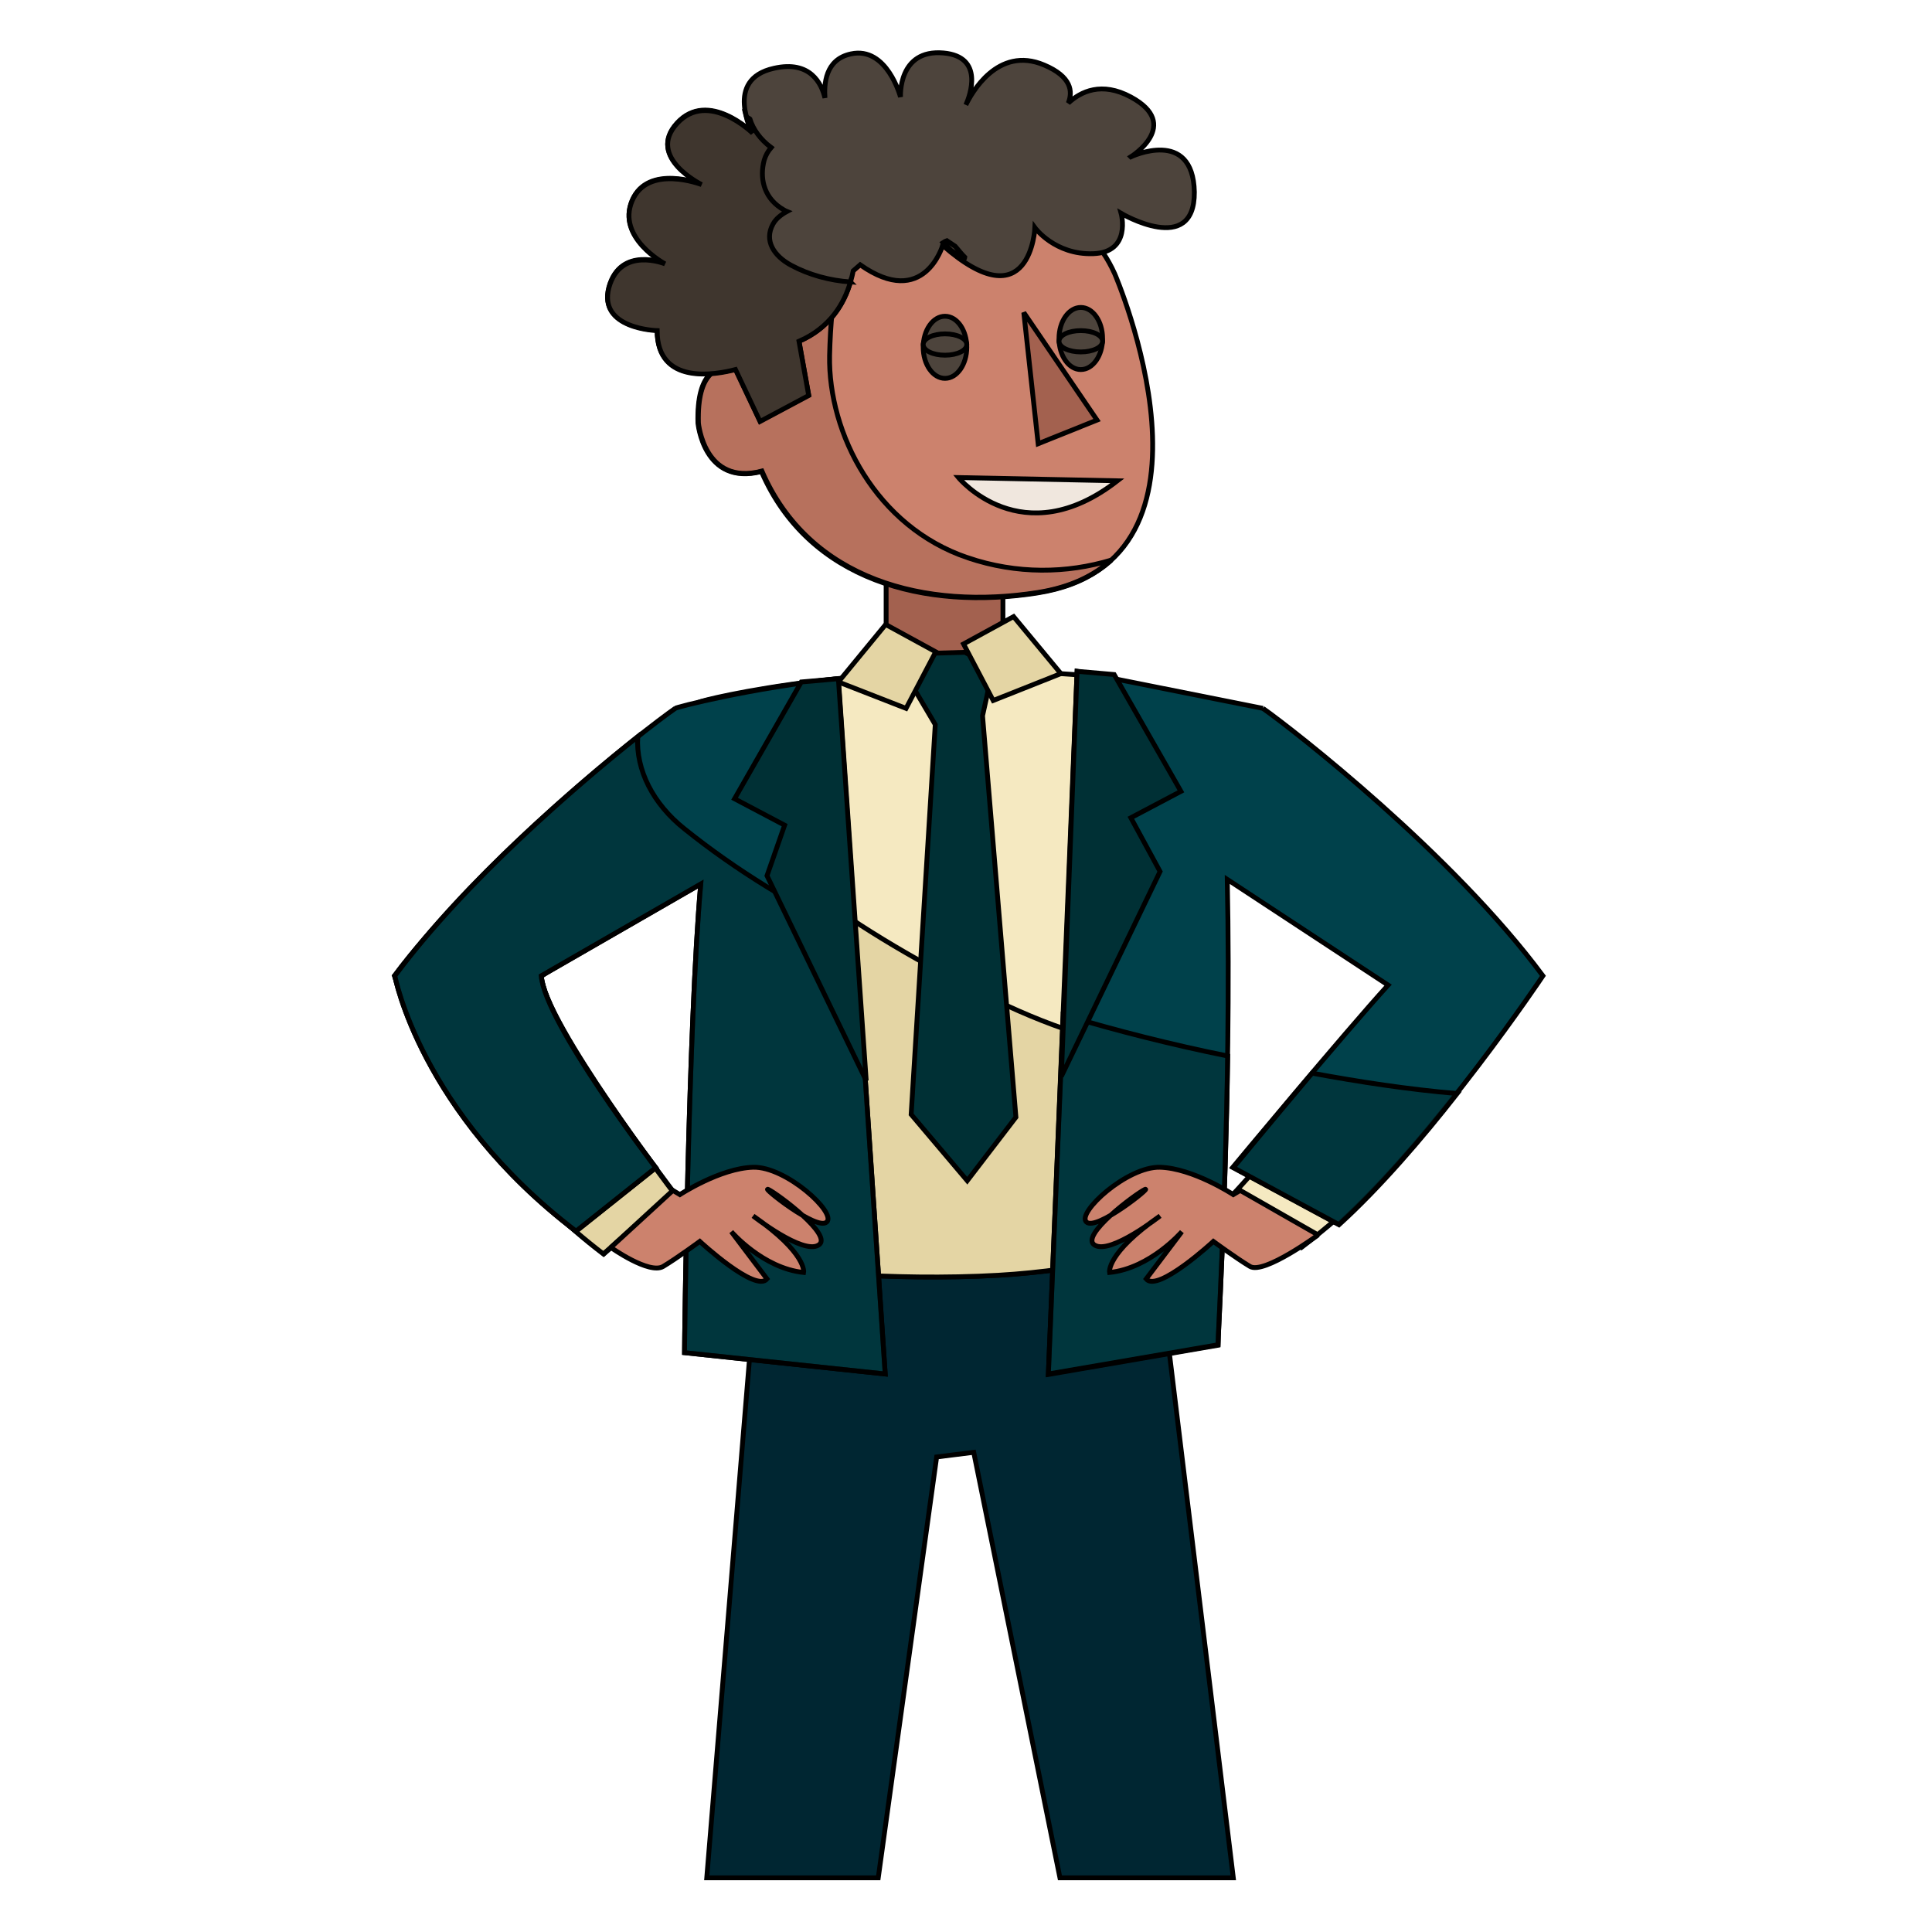<svg width="400" height="400" xmlns="http://www.w3.org/2000/svg" xmlns:xlink="http://www.w3.org/1999/xlink">
 <g>
  <title>background</title>
 
 </g>

 <g>
  <title>background</title>
 
 </g>
 <g>
  <title>Title1</title>
  
 </g>
 <style type="text/css">.st0{fill:#82C1B2;}
	.st1{fill:#A3614F;}
	.st2{fill:#CC826D;}
	.st3{opacity:0.5;fill:#A3614F;enable-background:new    ;}
	.st4{fill:#F0E7DE;}
	.st5{fill:#4D443C;}
	.st6{fill:#3F362E;}
	.st7{fill:#002632;}
	.st8{fill:#F5E9C1;}
	.st9{fill:#E4D5A4;}
	.st10{fill:#00414B;}
	.st11{opacity:0.6;fill:#003035;enable-background:new    ;}
	.st12{fill:#003035;}
	.st13{fill:#E7927A;}
	.st14{fill:#FAAF96;}
	.st15{opacity:0.5;fill:#E7927A;enable-background:new    ;}
	.st16{fill:#7B776E;}
	.st17{fill:#655F55;}
	.st18{fill:none;}
	.st19{fill:#7F0E0E;}
	.st20{fill:#DEDABB;}
	.st21{fill:#B0AFA3;}
	.st22{fill:#002D43;}
	.st23{opacity:0.2;fill:#000A16;enable-background:new    ;}
	.st24{fill:#FBC1B0;}
	.st25{opacity:0.1;enable-background:new    ;}
	.st26{fill:#E2A697;}
	.st27{fill:#FFD8C4;}
	.st28{opacity:0.5;fill:#EAAE9E;enable-background:new    ;}
	.st29{fill:#EAAE9E;}
	.st30{fill:#915B48;}
	.st31{fill:#7C4A3B;}
	.st32{fill:#CB9084;}
    #man1{
	animation : slideUp 0s linear infinite
	}
	@keyframes slideUp{
	0%,30%{
	transform: translateY(500px)
	}
	40%,100%{
	transform: translateY(0px)
	}
	}
	#Lady{
	animation : slideUp2 0s linear infinite
	}
	@keyframes slideUp2{
	0%,50%{
	transform: translateY(500px)
	}
	60%,100%{
	transform: translateY(0px)
	}
	}
	#man2{
	animation : slideUp3 0s linear infinite
	}
	@keyframes slideUp3{
	0%,60%{
	transform: translateY(500px)
	}
	70%,100%{
	transform: translateY(0px)
	}
	}
	#OJOS_1{
	animation : stare1 1s ease-in-out infinite;
    
	}
	@keyframes stare1{
	0%,50%{
	visibility : visible
	}
	60%,70%{
	visibility : hidden
	}
	
	80%,100%{
	 visibility : visible
	}
	}
    #OJOS_3{
	animation : stare3 1s ease-in-out infinite;
    
	}
	@keyframes stare3{
	0%,60%{
	visibility : visible
	}
	70%,80%{
	visibility : hidden
	}
	
	90%,100%{
	 visibility : visible
	}
	}
    #OJOS_2{
	animation : stare2 1s ease-in-out infinite;
    
	}
	@keyframes stare2{
	0%,40%{
	visibility : visible
	}
	50%,60%{
	visibility : hidden
	}
	
	70%,100%{
	 visibility : visible
	}
	}</style>
 <g>
  <title>Layer 1</title>
  <g stroke="null" id="man1">
   <g stroke="null" id="CARA_1_">
    <g stroke="null" id="svg_3">
     <polygon stroke="null" class="st1" points="207.647,120.176 207.647,142.44 183.464,142.44 183.464,118.449 " id="svg_4"/>
     <path stroke="null" class="st2" d="m144.502,87.549c-0.288,-10.556 3.935,-12.092 7.677,-11.324c-0.096,-0.672 -0.192,-1.439 -0.192,-2.111c-2.399,-34.451 28.31,-37.234 28.31,-37.234s39.154,-5.47 50.477,19.769c0,0 25.814,59.594 -16.026,66.12c-23.127,3.647 -47.31,-2.495 -57.099,-25.143c-11.996,3.071 -13.147,-10.076 -13.147,-10.076z" id="svg_5"/>
     <path stroke="null" class="st3" d="m200.354,115.474c-19.001,-6.43 -28.885,-25.718 -28.597,-41.841c0.288,-12.571 2.207,-25.335 8.349,-36.754c-2.879,0.384 -30.325,4.606 -28.022,37.234c0.096,0.672 0.096,1.439 0.192,2.111c-3.743,-0.672 -7.965,0.768 -7.677,11.324c0,0 1.152,13.147 13.147,9.98c9.788,22.648 33.971,28.789 57.099,25.143c6.718,-1.056 11.612,-3.455 15.258,-6.718c-9.213,2.783 -19.577,2.975 -29.749,-0.48z" id="svg_6"/>
     <polygon stroke="null" class="st1" points="211.965,64.709 227.128,86.973 214.94,91.867 " id="svg_7"/>
     <path stroke="null" class="st4" d="m231.35,99.544l-32.916,-0.672c0,0 13.147,16.026 32.916,0.672z" id="svg_8"/>
     <path stroke="null" class="st5" d="m234.133,32.465c0,0 10.652,-6.622 0,-12.379c-6.046,-3.263 -10.364,-1.152 -12.955,1.248c0.96,-2.399 0.672,-5.47 -4.99,-7.869c-9.692,-4.126 -15.162,6.046 -16.218,8.253c0.864,-1.919 3.839,-9.98 -4.606,-10.748c-9.5,-0.864 -8.925,9.117 -8.925,9.117s-2.783,-10.556 -10.268,-8.925c-5.374,1.152 -5.566,6.334 -5.374,9.117c-0.672,-2.879 -2.975,-7.869 -10.556,-6.142c-10.46,2.303 -4.414,13.339 -4.414,13.339s-9.213,-9.021 -15.642,-2.015c-6.43,7.005 5.086,12.667 5.086,12.667s-11.132,-4.318 -14.395,3.359s6.813,13.051 6.813,13.051s-9.213,-3.743 -11.612,4.894c-2.303,8.637 9.98,8.925 9.98,8.925c0,11.42 12.187,9.117 16.218,8.061l5.086,10.748l10.076,-5.374l-2.015,-11.132c7.581,-3.263 10.268,-9.692 11.228,-14.587l1.439,-1.248c13.243,9.309 17.082,-4.031 17.082,-4.031c18.233,16.026 19.097,-3.647 19.097,-3.647s4.126,5.662 12.092,5.374s5.758,-8.349 5.758,-8.349s15.258,9.021 15.162,-4.414c-0.288,-13.435 -13.147,-7.293 -13.147,-7.293z" id="svg_9"/>
     <path stroke="null" class="st6" d="m176.074,58.375c-4.222,-0.288 -8.541,-1.439 -12.283,-3.455c-3.551,-1.919 -5.662,-5.086 -3.743,-8.541c0.576,-1.056 1.631,-1.919 2.879,-2.591c-0.48,-0.192 -0.864,-0.48 -1.343,-0.768c-3.551,-2.399 -4.318,-6.334 -3.359,-9.884c0.288,-0.96 0.768,-1.823 1.439,-2.591c-2.207,-1.631 -3.743,-3.743 -4.414,-5.95c-0.096,-0.096 -0.192,-0.096 -0.384,-0.192c-0.096,-0.096 -0.288,-0.192 -0.384,-0.288c0.48,2.015 1.343,3.455 1.343,3.455s-9.213,-9.021 -15.642,-2.015c-6.43,7.005 5.086,12.667 5.086,12.667s-11.132,-4.318 -14.395,3.359s6.813,13.051 6.813,13.051s-9.213,-3.743 -11.612,4.894c-2.303,8.637 9.98,8.925 9.98,8.925c0,11.42 12.187,9.117 16.218,8.061l5.086,10.748l10.076,-5.374l-2.015,-11.228c6.43,-2.783 9.405,-7.869 10.652,-12.283z" id="svg_10"/>
     <path stroke="null" class="st6" d="m199.394,53.577c0.096,0 0.096,0.096 0.192,0.096c0.096,-0.096 0.192,-0.288 0.192,-0.384c-0.768,-0.768 -1.343,-1.535 -2.015,-2.303c-0.576,-0.384 -1.152,-0.768 -1.727,-1.152c-0.288,0.096 -0.48,0.192 -0.768,0.384c0.576,0.576 1.152,1.152 1.727,1.727c0,-0.096 1.535,1.056 2.399,1.631z" id="svg_11"/>
    </g>
   </g>
   <g stroke="null" id="OJOS_2">
    <path stroke="null" class="st5" d="m228.279,70.083c0,3.551 -2.015,6.43 -4.51,6.43c-2.495,0 -4.51,-2.879 -4.51,-6.43s2.015,-6.43 4.51,-6.43c2.495,0 4.51,2.879 4.51,6.43z" id="svg_12"/>
    <path stroke="null" class="st5" d="m200.162,71.906c0,3.551 -2.015,6.43 -4.51,6.43c-2.495,0 -4.51,-2.879 -4.51,-6.43s2.015,-6.43 4.51,-6.43c2.495,0 4.51,2.879 4.51,6.43z" id="svg_13"/>
   </g>
   <g stroke="null" id="OJOS_2-closed">
    <path stroke="null" class="st5" d="m228.279,70.659c0,1.248 -2.015,2.207 -4.51,2.207c-2.495,0 -4.51,-0.96 -4.51,-2.207c0,-1.248 2.015,-2.207 4.51,-2.207c2.495,0 4.51,0.96 4.51,2.207z" id="svg_14"/>
    <path stroke="null" class="st5" d="m200.162,71.331c0,1.248 -2.015,2.207 -4.51,2.207c-2.495,0 -4.51,-0.96 -4.51,-2.207c0,-1.248 2.015,-2.207 4.51,-2.207c2.495,0 4.51,0.96 4.51,2.207z" id="svg_15"/>
   </g>
   <g stroke="null" id="PERSONA_3">
    <g stroke="null" id="svg_16">
     <polygon stroke="null" class="st7" points="239.123,255.678 255.341,388.781 219.45,388.781 201.601,300.686 193.924,301.645 181.832,388.781 146.326,388.781 156.594,264.123 " id="svg_17"/>
     <path stroke="null" class="st8" d="m227.991,140.137c-45.583,-4.414 -83.393,4.894 -83.297,5.278c-6.526,4.51 -44.144,31.38 -62.953,56.619c0,0 11.036,33.012 43.28,57.579l14.491,-12.763c0,0 -26.678,-34.931 -27.446,-44.719l35.987,-25.335c3.743,34.547 11.996,82.433 11.996,84.545c0,1.727 24.855,3.935 46.735,2.687c18.233,-1.056 34.067,-5.374 34.067,-5.374l-0.672,-70.246c-1.631,-1.248 3.839,-35.987 -12.187,-48.27z" id="svg_18"/>
     <path stroke="null" class="st9" d="m201.889,205.009c-25.91,-13.147 -50.957,-29.749 -63.528,-53.26c-0.192,-0.48 -0.48,-0.864 -0.672,-1.343c-13.435,9.884 -40.881,31.284 -56.043,51.629c0,0 11.036,33.012 43.28,57.579l14.491,-12.763c0,0 -26.678,-34.931 -27.446,-44.719l35.987,-25.335c3.743,34.547 11.996,82.433 11.996,84.545c0,1.727 24.855,3.935 46.735,2.687c18.233,-1.056 34.067,-5.374 34.067,-5.374l-0.384,-41.169c-13.627,-1.152 -26.774,-6.526 -38.482,-12.475z" id="svg_19"/>
     <path stroke="null" class="st10" d="m173.483,140.521c-17.657,1.823 -33.779,5.95 -33.684,6.142c-6.526,4.51 -39.249,30.133 -58.059,55.372c0,0 5.278,28.31 37.522,52.876l16.506,-13.147c0,0 -22.936,-29.941 -23.703,-39.729l33.012,-19.001c-2.591,29.461 -3.359,94.909 -3.359,97.02l41.553,4.414l-9.692,-143.371" id="svg_20"/>
     <path stroke="null" class="st8" d="m273.862,158.274c-0.96,8.061 -1.727,16.122 -2.303,24.183c-0.192,2.303 -0.288,4.702 -0.384,7.005l17.849,12.571c-0.768,9.788 -33.875,45.391 -33.875,45.391l14.299,10.844c32.244,-24.567 44.048,-54.796 44.048,-54.796c-11.708,-15.93 -25.239,-33.971 -39.633,-45.199z" id="svg_21"/>
     <path stroke="null" class="st10" d="m261.483,146.663l-38.482,-7.677l-5.95,145.578l35.123,-6.046c0,-2.111 2.879,-51.245 1.919,-96.444l33.3,21.88c-8.925,9.788 -32.148,37.714 -32.148,37.714l21.88,11.804c20.344,-18.521 42.32,-51.437 42.32,-51.437c-18.713,-25.239 -51.437,-50.765 -57.963,-55.372z" id="svg_22"/>
     <path stroke="null" class="st11" d="m141.719,171.613c-6.526,-5.182 -10.076,-12.187 -9.692,-19.097c-12.571,9.98 -35.699,29.845 -50.285,49.518c0,0 5.278,28.31 37.522,52.876l16.506,-13.147c0,0 -22.936,-29.941 -23.703,-39.729l33.012,-19.001c-2.591,29.461 -3.359,94.909 -3.359,97.02l41.553,4.414l-6.142,-90.878c-12.763,-6.142 -24.663,-13.339 -35.411,-21.976z" id="svg_23"/>
     <path stroke="null" class="st11" d="m271.655,222.187c-8.349,9.884 -16.314,19.577 -16.314,19.577l21.88,11.804c8.445,-7.677 17.178,-17.849 24.471,-27.158c-10.172,-0.864 -20.153,-2.399 -30.037,-4.222z" id="svg_24"/>
     <path stroke="null" class="st11" d="m220.122,210.095l-3.071,74.372l35.123,-6.046c0,-1.535 1.535,-28.022 2.015,-59.786c-11.42,-2.303 -22.84,-5.182 -34.067,-8.541z" id="svg_25"/>
     <path stroke="null" class="st2" d="m272.903,255.678c0,0 -11.228,8.253 -14.107,6.526c-2.879,-1.727 -7.581,-5.182 -7.581,-5.182s-11.516,10.652 -13.915,7.773l7.389,-9.788c0,0 -6.526,7.581 -14.97,8.445c0,0 -0.768,-3.935 10.46,-11.708c0,0 -10.268,8.061 -13.531,6.046c-3.263,-1.919 8.541,-10.652 10.364,-11.516c1.823,-0.864 -10.076,8.733 -12.092,6.718c-2.015,-1.919 8.445,-11.516 15.258,-11.324c6.813,0.192 15.162,5.662 15.162,5.662l1.439,-0.864l16.122,9.213z" id="svg_26"/>
     <polygon stroke="null" class="st12" points="205.632,138.218 203.424,148.198 210.334,231.303 200.258,244.45 188.646,230.728 193.636,150.021 187.014,138.794 190.085,135.339 199.778,135.051 " id="svg_27"/>
     <polygon stroke="null" class="st9" points="219.642,139.465 205.632,145.031 199.49,133.324 209.854,127.662 " id="svg_28"/>
     <polygon stroke="null" class="st9" points="173.579,141.193 187.59,146.663 193.732,134.955 183.368,129.293 " id="svg_29"/>
     <polygon stroke="null" class="st12" points="173.579,140.521 165.902,141.193 152.083,165.376 162.448,170.846 158.801,181.306 179.337,223.722 " id="svg_30"/>
     <polygon stroke="null" class="st12" points="223.001,138.986 230.678,139.657 244.497,163.84 234.133,169.31 240.179,180.442 219.738,222.858 " id="svg_31"/>
     <path stroke="null" class="st2" d="m126.461,258.269c0,0 7.965,5.662 10.844,3.935s7.581,-5.182 7.581,-5.182s11.516,10.652 13.915,7.773l-7.389,-9.788c0,0 6.526,7.581 14.97,8.445c0,0 0.768,-3.935 -10.46,-11.708c0,0 10.268,8.061 13.531,6.046c3.263,-1.919 -8.541,-10.652 -10.364,-11.516s10.076,8.733 12.092,6.718c2.015,-1.919 -8.445,-11.516 -15.258,-11.324s-15.162,5.662 -15.162,5.662l-1.439,-0.864l-12.859,11.804z" id="svg_32"/>
    </g>
   </g>
  </g>
 </g>
</svg>